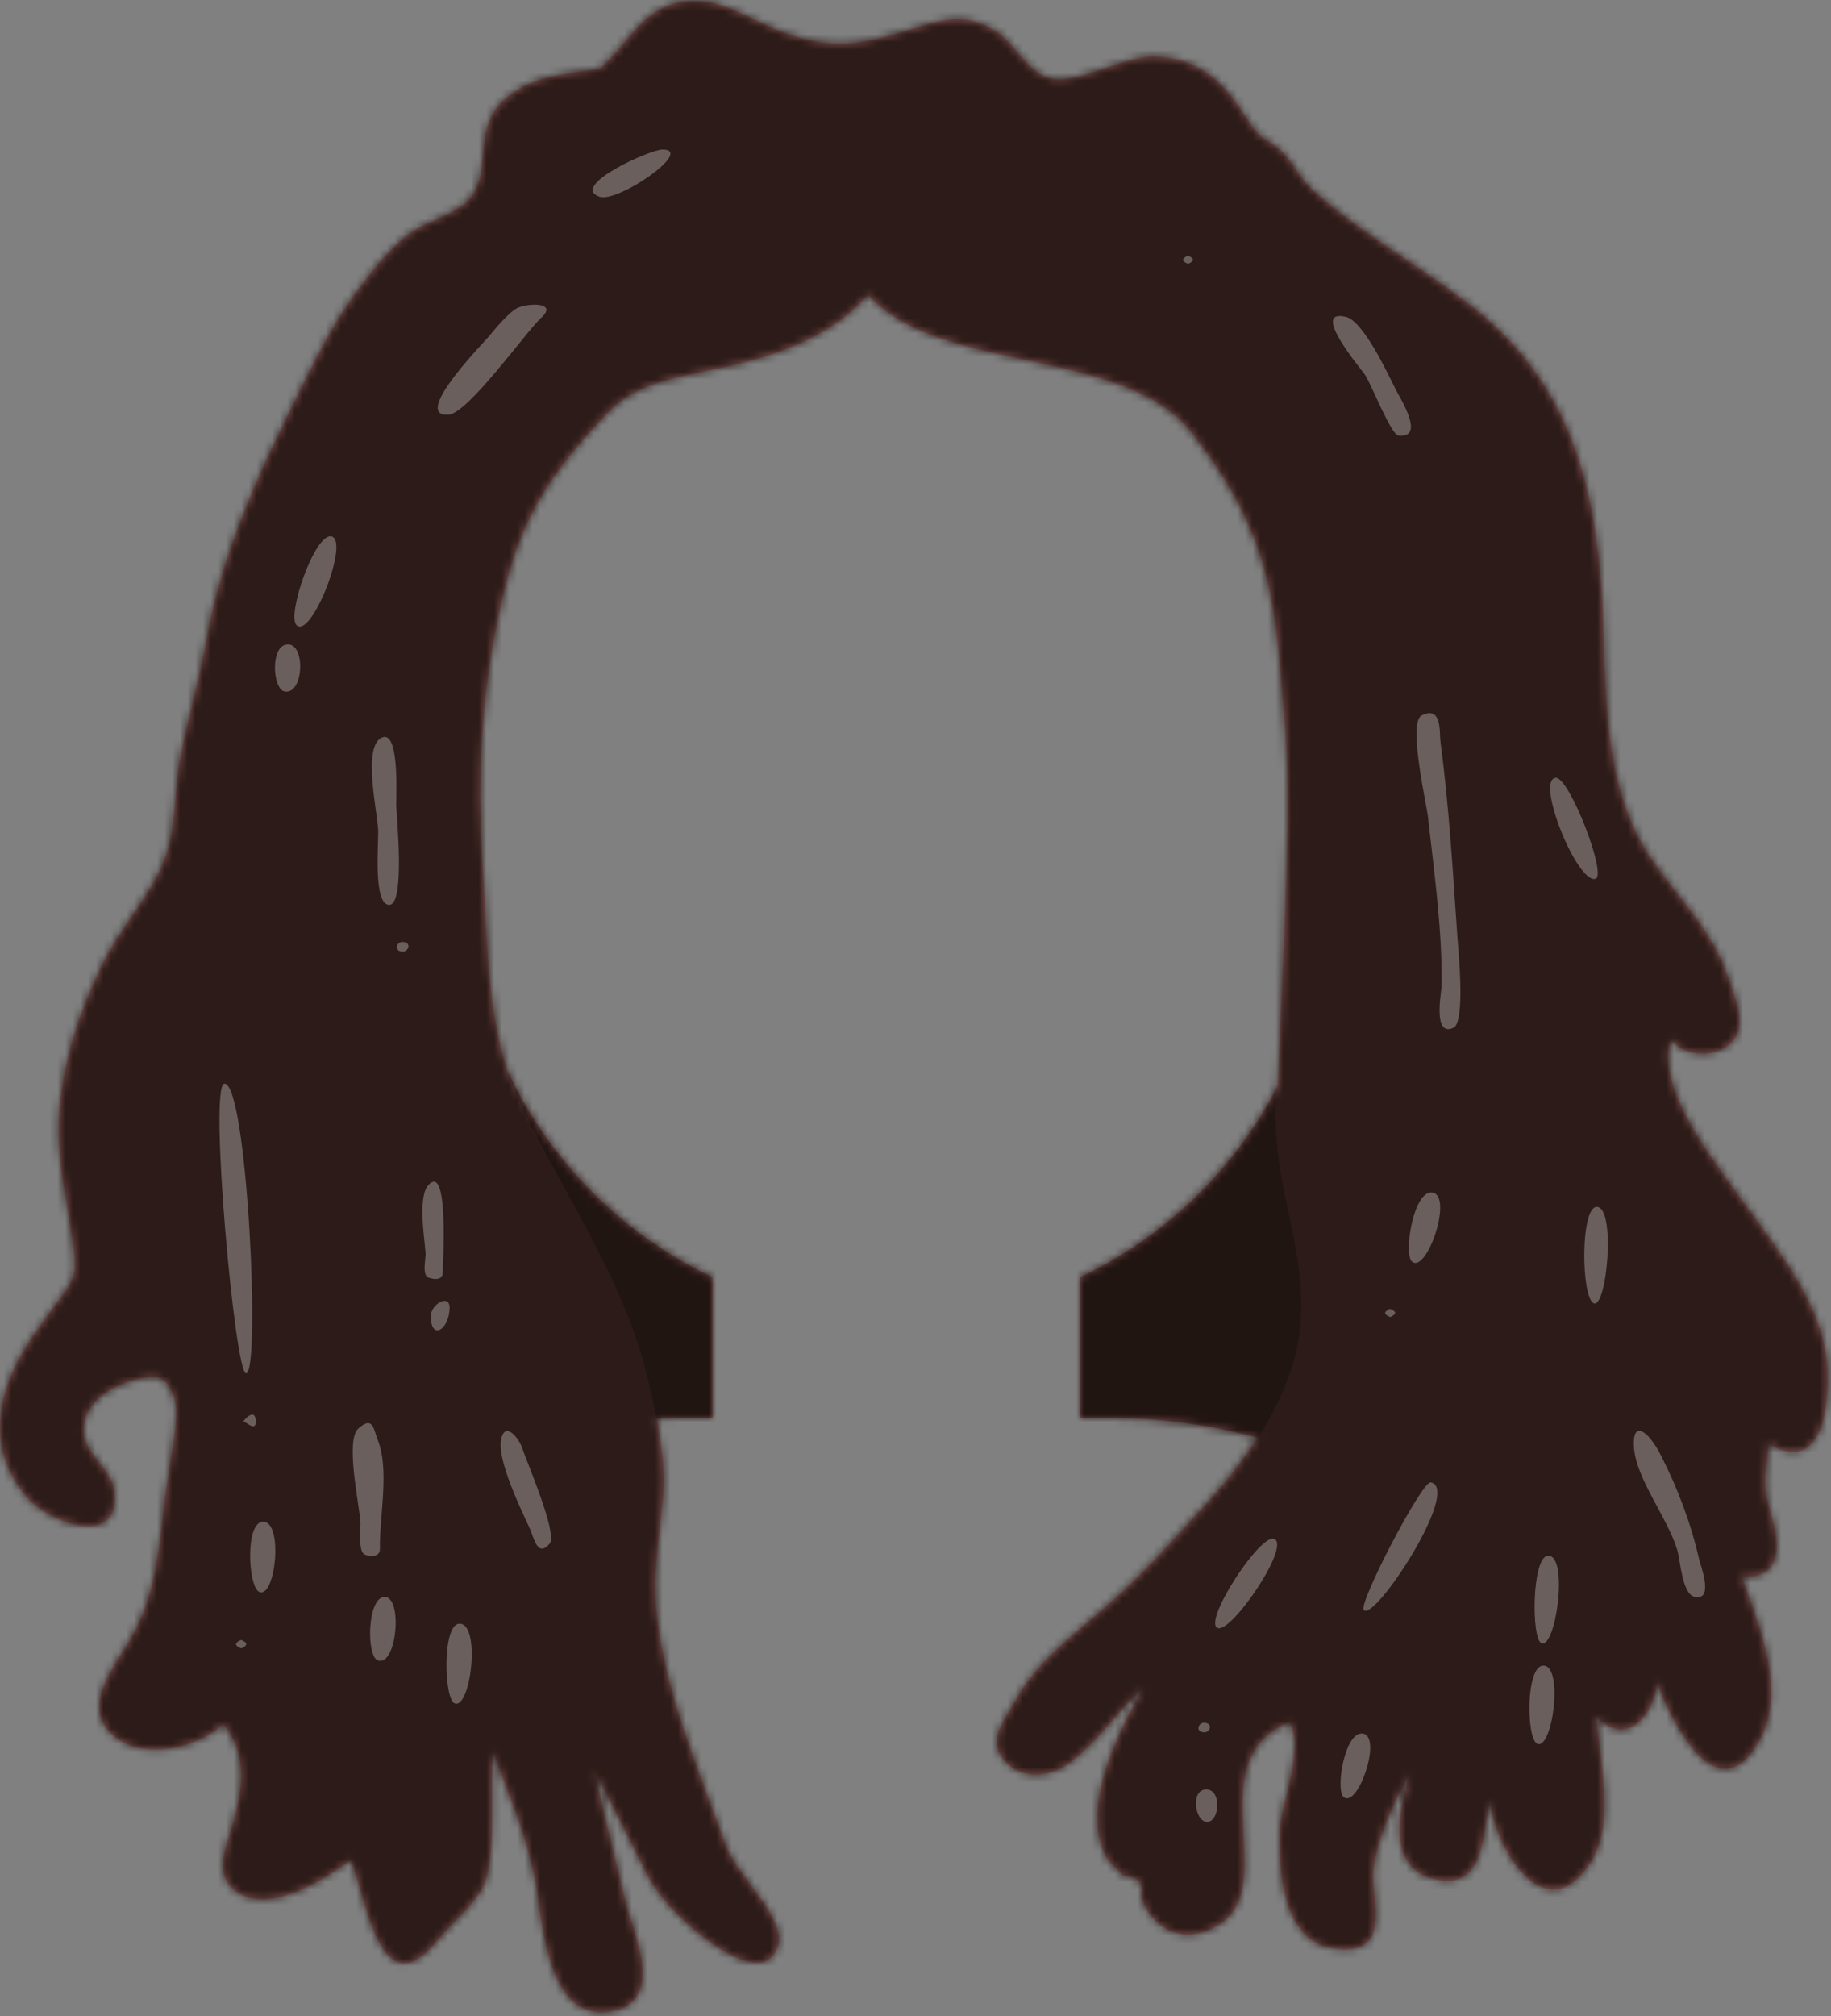 <svg width="239px" height="263px" viewBox="0 0 239 263" version="1.1" xmlns="http://www.w3.org/2000/svg" xmlns:xlink="http://www.w3.org/1999/xlink">
    <rect x="0" y="0" width="239" height="263" fill="#808080" stroke="none"/>
    <defs>
        <path d="M88.402,0.357 C92.054,-0.494 95.187,0.95 98.255,2.443 L98.889,2.751 C99.945,3.265 100.997,3.765 102.063,4.161 C108.488,6.544 112.509,5.849 118.818,3.855 C123.056,2.516 125.824,1.618 129.79,3.93 C132.352,5.424 134.324,9.876 137.446,10.303 C139.348,10.563 141.632,9.803 143.969,8.994 L144.906,8.67 C146.938,7.973 148.976,7.337 150.804,7.394 C157,7.589 160.136,11.326 162.739,15.445 L163.055,15.951 C164.553,18.374 165.4,17.971 167.213,19.672 C168.829,21.189 169.557,23.137 171.279,24.71 C177.591,30.478 185.862,34.955 192.649,40.392 C205.315,50.539 208.31,64.27 209.129,78.219 C209.786,89.399 208.764,102.531 215.872,112.532 C219.523,117.669 223.562,121.533 225.582,127.513 C226.322,129.699 227.945,133.307 226.413,135.495 C224.604,138.079 220.054,138.105 218.097,135.637 C216.2,141.511 222.669,149.992 226.135,154.863 C230.969,161.654 237.232,168.864 238.378,176.915 C238.833,180.113 239.086,193.152 230.836,188.347 C230.567,192.712 229.869,193.331 231.176,197.553 C232.062,200.412 233.256,206.168 227.312,205.648 C229.569,211.823 233.193,220.413 229.795,226.808 C224.207,237.325 217.902,224.075 216.224,219.323 C216.326,222.602 212.799,228.513 208.386,223.953 C208.734,229.366 210.898,237.731 207.725,242.807 C201.565,252.66 194.749,240.186 194.52,234.91 C194.214,235.891 194.056,237.25 193.835,238.664 L193.773,239.05 L193.707,239.438 C193.091,242.932 191.867,246.401 186.928,245.061 C180.603,243.345 182.889,234.971 184.112,231.191 C182.101,234.748 179.63,240.044 179.241,244.06 C178.905,247.513 182.182,255.63 173.686,254.11 C167.847,253.065 167.05,245.157 167.027,240.437 L167.028,239.976 C167.03,239.601 167.036,239.251 167.044,238.931 C167.135,235.454 170.499,227.504 168.221,224.675 C161.857,227.345 162.009,233.172 162.307,238.831 L162.343,239.509 C162.63,244.923 162.817,250.06 157.269,251.977 C153.731,253.2 150.944,251.383 149.489,248.789 C149.308,248.305 149.128,247.822 148.948,247.338 C149.35,245.644 148.591,244.776 146.672,244.733 C145.456,243.255 144.657,243.299 143.871,241.082 C141.558,234.561 146.062,225.892 149.3,220.077 C145.948,223.134 143.247,227.333 139.61,229.992 C137.149,231.792 133.524,232.304 131.225,229.817 C129.267,227.699 130.271,225.649 131.453,223.674 L131.656,223.336 L131.861,223 C132.064,222.664 132.263,222.331 132.444,222 C135.444,216.515 140.171,213.319 145.112,208.918 C149.431,205.07 153.281,200.739 157.112,196.551 C159.669,193.758 162.112,190.753 164.162,187.58 C158.061,185.898 151.635,185 145,185 L141,185 L141.001,166.61 C152.098,161.338 161.187,152.524 166.804,141.629 C166.959,136.789 167.262,130.747 167.532,124.453 L167.589,123.099 L167.645,121.739 C168.04,111.98 168.294,101.947 167.747,95.092 C166.477,79.15 166.356,70.247 155.554,56.449 C151.274,50.981 143.419,49.019 135.412,47.287 L134.211,47.029 C125.997,45.27 117.805,43.582 113.318,38.439 C109.194,43.219 103.176,45.76 96.583,47.429 C90.068,49.078 83.522,49.347 79.163,53.993 C71.361,62.307 67.926,67.872 65.537,78.248 C62.889,89.748 62.196,101.146 63.001,112.826 C63.611,121.686 63.447,131.012 66.211,139.62 C71.717,151.441 81.228,161.019 93,166.611 L93,185 L89,185 C87.9,185 86.806,185.025 85.718,185.073 C86.389,188.512 86.81,192.004 86.53,195.413 C86.12,200.404 85.185,205.067 85.684,210.116 C86.72,220.618 91.092,230.6 94.701,240.624 C95.334,242.382 96.752,244.253 98.145,246.114 L98.507,246.6 C100.792,249.671 102.817,252.685 100.931,255.084 C97.804,259.061 87.116,249.614 84.725,245.034 C82.292,240.371 80.079,235.626 77.546,231 C79.172,238.077 79.985,241.071 81.668,248.14 C82.547,251.831 86.947,260.886 80.067,262.355 C71.124,264.264 70.777,249.766 69.893,245.445 C68.421,238.262 66.787,235.472 64.383,228.475 C63.905,233.819 64.735,239.387 63.579,244.677 C62.882,247.867 59.222,250.506 57.024,253.211 C52.43,258.869 49.971,255.286 48.318,250.662 L48.158,250.204 C48.026,249.82 47.9,249.431 47.779,249.041 L47.634,248.573 L47.494,248.107 C46.849,245.934 46.324,243.854 45.789,242.66 C42.484,245.061 35.289,249.82 30.881,246.799 C27.626,244.568 29.694,240.526 30.45,237.766 C31.668,233.32 32.392,228.924 29.136,224.897 C26.049,227.9 19.218,229.649 15.259,226.779 C11.638,224.154 12.931,220.653 14.774,217.491 L15.012,217.09 C15.652,216.024 16.335,215.003 16.887,214.076 C20.541,207.947 20.701,201.806 21.569,195.132 C21.692,194.185 21.874,193.288 21.996,192.266 C22.302,189.721 23.623,184.436 22.627,182.015 C21.528,179.343 20.328,179.317 17.892,179.925 C14.443,180.787 11.602,182.715 11.019,185.503 C10.176,189.527 14.587,191.114 14.948,194.622 C15.724,202.173 6.245,198.628 3.425,195.24 C-0.684,190.304 -0.815,184.842 1.546,179.227 C2.811,176.222 4.804,173.549 6.771,170.849 C9.327,167.341 10.094,166.919 9.651,163.202 C8.885,156.786 7.148,151.019 7.772,144.475 C8.408,137.819 10.414,131.887 13.402,125.704 C15.655,121.043 19.815,116.686 21.554,111.947 C23.02,107.952 22.7,103.445 23.45,99.33 C24.424,93.995 26.017,88.765 26.962,83.418 C28.803,73.017 33.121,63.027 37.964,53.346 C38.254,52.768 38.541,52.189 38.827,51.611 L39.688,49.875 C41.701,45.829 43.782,41.816 46.544,38.066 C48.368,35.59 50.358,33.047 52.792,30.955 C55.022,29.038 59.032,28.155 60.957,26.301 C62.663,24.658 62.838,22.416 63.05,20.096 L63.11,19.462 C63.341,17.133 63.752,14.775 65.91,12.912 C68.702,10.502 71.608,9.968 75.289,9.38 C78.887,8.806 77.697,9.661 80.158,7.075 C82.544,4.57 84.352,1.302 88.402,0.357 Z" id="path-ryj9-tyaz4-1"></path>
    </defs>
    <g id="Symbols" stroke="none" stroke-width="1" fill="none" fill-rule="evenodd">
        <g id="Top/Long-Hair/Dreads" transform="translate(-16, -14)">
            <g id="Hair" transform="translate(16, 14)">
                <mask id="mask-ryj9-tyaz4-2" fill="white">
                    <use xlink:href="#path-ryj9-tyaz4-1"></use>
                </mask>
                <use id="No-Woman" fill="#8D5A5A" xlink:href="#path-ryj9-tyaz4-1"></use>
                <g id="↳-💈Hair-Color" mask="url(#mask-ryj9-tyaz4-2)" fill="#2C1B18">
                    <g transform="translate(-15, -14)" id="Color">
                        <rect x="0" y="0" width="264" height="280"></rect>
                    </g>
                </g>
                <path d="M166.875,151.056 C167.945,159.1 170.876,166.366 169.516,174.636 C168.771,179.168 166.79,183.513 164.162,187.58 C158.061,185.898 151.635,185 145,185 L140.999,185 L141,166.611 C151.902,161.432 160.866,152.834 166.505,142.202 C166.425,145.197 166.492,148.177 166.875,151.056 Z M66.211,139.621 C71.717,151.44 81.228,161.018 92.999,166.61 L92.999,185 L89,185 C87.9,185 86.805,185.025 85.717,185.074 C85.357,183.223 84.923,181.388 84.488,179.59 C82.392,170.938 78.228,163.261 73.966,155.493 L73.052,153.827 C71.376,150.768 69.706,147.684 68.162,144.509 C67.446,143.037 66.845,141.535 66.338,140.01 Z" id="Shadows" fill-opacity="0.24" fill="#000000" mask="url(#mask-ryj9-tyaz4-2)"></path>
                <path d="M49.361,108.248 C49.443,109.828 48.658,117.996 50.79,118.047 C52.928,118.098 51.761,106.5 51.717,104.963 C51.691,104.016 52.218,94.772 49.689,96.309 C47.381,97.711 49.236,105.826 49.361,108.248 M57.795,165.998 C57.806,164.57 58.616,151.553 55.89,154.622 C54.527,156.157 55.42,161.636 55.55,163.495 C55.6,164.202 55.026,166.358 55.963,166.686 C56.723,166.951 57.786,167.012 57.795,165.998 M32.121,179.162 C34.05,179.107 32.265,141.329 29.3,141.371 C27.217,141.401 30.661,179.198 32.121,179.162 M34.353,198.516 C31.956,198.516 32.396,206.978 33.808,207.655 C35.948,208.68 37.035,198.516 34.353,198.516 M49.59,202.055 C49.506,197.898 50.873,191.769 49.309,187.866 C48.778,186.541 48.735,184.59 46.761,186.368 C45.03,187.927 46.933,196.411 47.047,198.599 C47.082,199.293 46.702,202.423 47.611,202.799 C48.411,203.129 49.611,203.113 49.59,202.055 M190.242,122.333 C189.651,113.824 189.152,105.214 188.023,96.745 C187.868,95.581 188.272,91.994 185.565,93.335 C183.756,94.232 186.226,105.052 186.381,106.457 C187.199,113.854 188.275,121.229 188.168,128.666 C188.157,129.429 186.976,135.333 189.718,134.079 C191.311,133.351 190.352,123.796 190.242,122.333 M187.023,155.587 C184.491,155.085 183.165,163.681 184.321,164.603 C186.238,166.133 189.67,156.113 187.023,155.587 M186.755,193.385 C185.616,193.159 177.322,209.118 178.004,210.02 C179.304,211.739 190.834,194.2 186.755,193.385 M166.333,200.759 C164.551,199.956 156.999,211.51 158.927,212.378 C160.675,213.164 168.488,201.726 166.333,200.759 M208.425,157.447 C206.274,157.447 206.37,169.269 208.025,170.015 C209.736,170.786 210.967,157.447 208.425,157.447 M178.14,48.844 C178.952,50.006 181.564,56.726 182.541,56.827 C186.134,57.201 182.743,51.924 182.149,50.741 C181.116,48.683 177.959,41.87 175.668,41.331 C170.965,40.223 177.531,47.974 178.14,48.844 M155.048,33.356 C154.201,33.737 154.216,34.095 155.09,34.428 C155.937,34.047 155.922,33.69 155.048,33.356 M70.619,41.486 C72.956,39.332 68.773,39.548 67.512,40.191 C66.276,40.822 64.245,43.387 63.79,43.914 C62.771,45.087 53.786,54.307 58.493,54.112 C61.076,54.005 68.614,43.33 70.619,41.486 M43.254,69.981 C41.071,69.552 37.419,80.245 38.693,81.536 C40.617,83.486 45.701,70.466 43.254,69.981 M68.193,188.992 C67.776,187.649 65.878,185.242 65.401,187.85 C64.909,190.54 67.969,196.831 69.147,199.386 C69.677,200.536 70.143,203.311 71.764,201.353 C72.824,200.072 68.605,190.333 68.193,188.992 M59.986,211.816 C57.691,211.816 57.956,221.618 59.323,222.201 C61.439,223.103 62.801,211.816 59.986,211.816 M221.791,203.447 C220.723,198.747 219.046,194.283 216.81,189.876 C215.135,186.575 212.955,185.09 213.295,188.987 C213.647,193.018 217.698,198.095 218.927,202.181 C219.326,203.506 219.566,207.878 221.128,208.291 C223.845,209.009 221.928,204.05 221.791,203.447 M202.089,202.951 C199.957,202.941 199.854,213.724 201.187,214.353 C203.051,215.231 204.808,202.951 202.089,202.951 M208.25,114.654 C209.831,114.242 204.84,101.329 203.072,101.471 C200.377,101.688 205.848,115.274 208.25,114.654 M181.434,170.747 C180.587,171.128 180.602,171.485 181.477,171.818 C182.323,171.438 182.309,171.08 181.434,170.747 M157.216,225.987 C158.01,225.987 158.337,224.764 157.165,224.736 C156.39,224.743 155.981,225.987 157.216,225.987 M58.684,170.629 C58.714,168.72 56.215,170.12 56.231,171.73 C56.263,174.944 58.632,173.476 58.684,170.629 M52.519,122.883 C51.715,122.883 51.385,124.119 52.57,124.149 C53.354,124.143 53.767,122.883 52.519,122.883 M33.387,185.393 C33.309,183.452 31.686,185.436 31.777,185.439 C32.065,185.446 33.447,186.856 33.387,185.393 M37.6,84.063 C35.232,84.063 35.575,89.817 37.086,90.186 C39.606,90.802 39.951,84.063 37.6,84.063 M50.213,208.326 C47.927,208.326 47.773,216.14 49.35,216.626 C51.801,217.38 52.593,208.326 50.213,208.326 M31.457,213.932 C30.585,214.323 30.599,214.692 31.499,215.035 C32.372,214.644 32.357,214.277 31.457,213.932 M201.456,217.283 C199.136,217.283 199.226,226.836 200.651,227.481 C202.641,228.384 204.139,217.283 201.456,217.283 M177.946,226.162 C175.535,225.68 174.272,233.567 175.396,234.452 C177.248,235.911 180.421,226.656 177.946,226.162 M157.465,233.451 C155.468,233.451 155.958,237.026 157.111,237.558 C159.105,238.478 159.694,233.451 157.465,233.451 M86.48,19.509 C84.808,19.509 74.319,24.253 78.239,25.659 C80.636,26.518 90.737,19.509 86.48,19.509" id="Highlights" fill-opacity="0.3" fill="#FFFFFF" mask="url(#mask-ryj9-tyaz4-2)"></path>
            </g>
        </g>
    </g>
</svg>